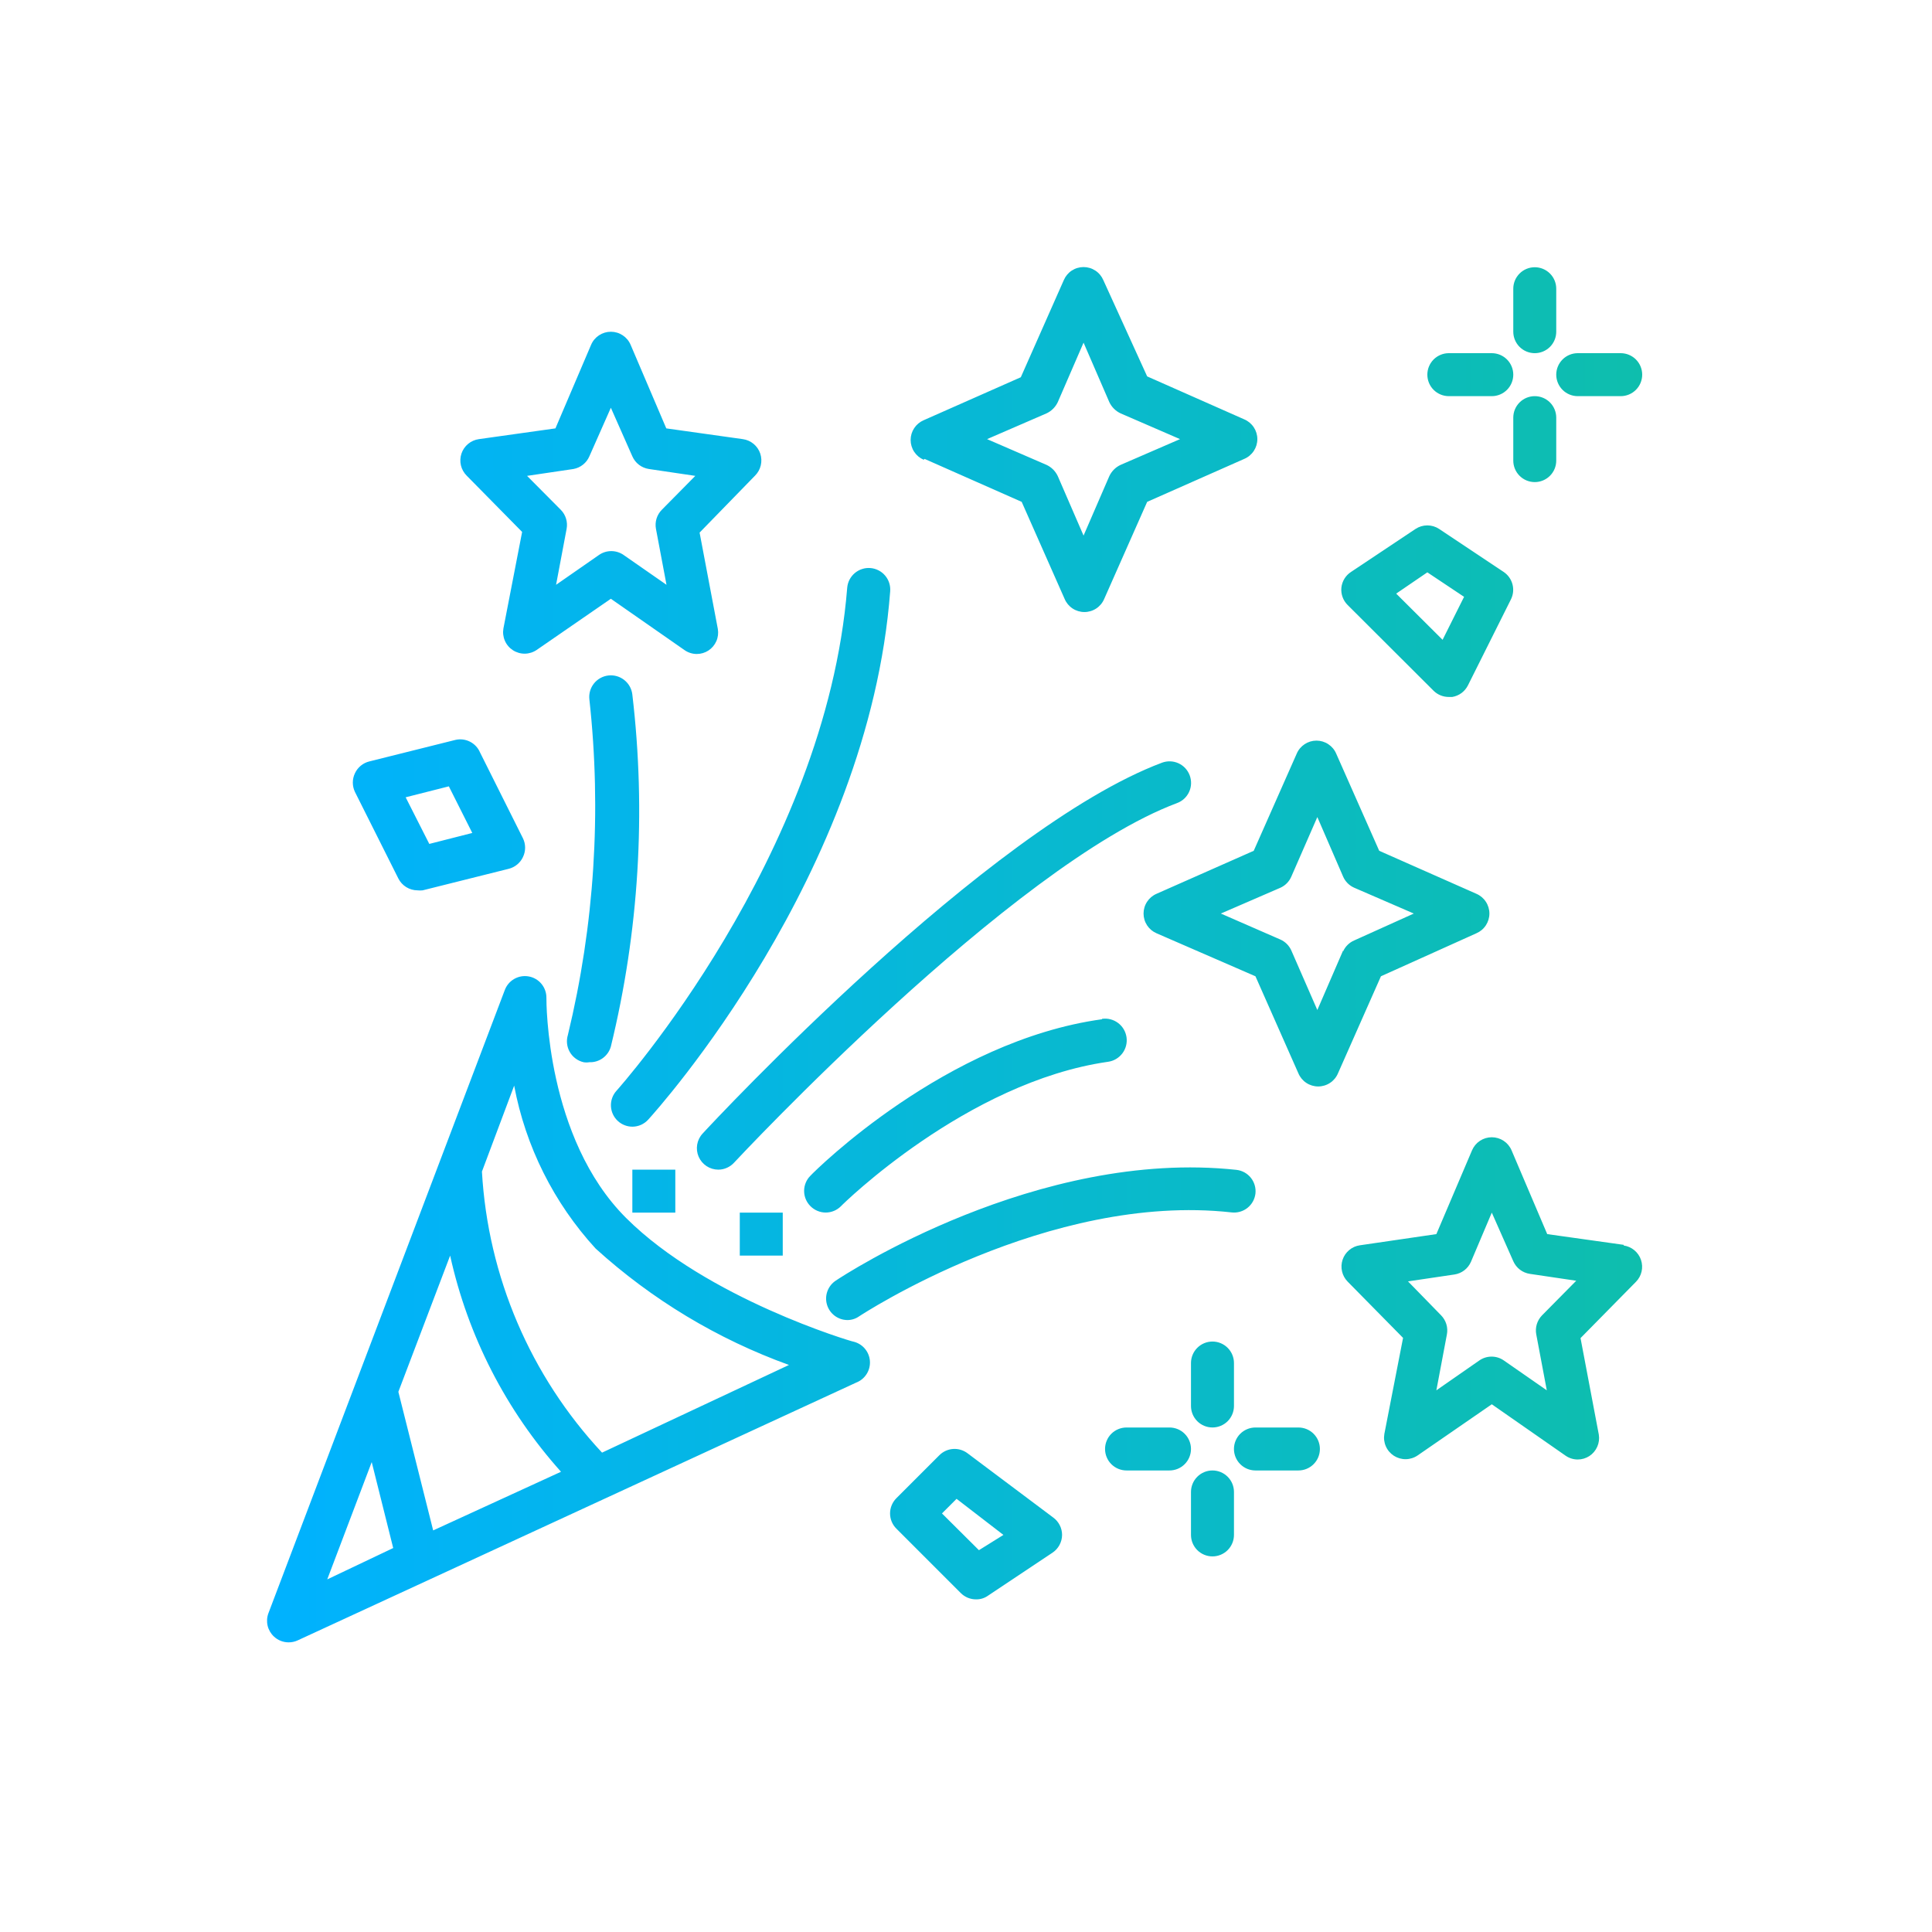 <svg width="100" height="100" viewBox="0 0 100 100" fill="none" xmlns="http://www.w3.org/2000/svg">
<path fill-rule="evenodd" clip-rule="evenodd" d="M47.855 23.752L52.882 25.976L55.106 31.003C55.191 31.204 55.334 31.375 55.516 31.495C55.698 31.615 55.911 31.679 56.129 31.679C56.347 31.679 56.56 31.615 56.742 31.495C56.924 31.375 57.067 31.204 57.152 31.003L59.377 25.976L64.403 23.752C64.604 23.667 64.775 23.524 64.895 23.342C65.016 23.16 65.08 22.947 65.08 22.729C65.08 22.511 65.016 22.298 64.895 22.116C64.775 21.934 64.604 21.791 64.403 21.706L59.377 19.482L57.108 14.499C57.022 14.299 56.88 14.127 56.698 14.007C56.516 13.887 56.303 13.823 56.085 13.823C55.867 13.823 55.653 13.887 55.471 14.007C55.289 14.127 55.147 14.299 55.062 14.499L52.837 19.526L47.81 21.75C47.61 21.836 47.439 21.978 47.319 22.16C47.198 22.342 47.134 22.555 47.134 22.773C47.134 22.991 47.198 23.205 47.319 23.387C47.439 23.569 47.61 23.711 47.81 23.797L47.855 23.752ZM54.172 21.394C54.426 21.274 54.63 21.07 54.75 20.816L56.085 17.735L57.419 20.816C57.539 21.07 57.744 21.274 57.998 21.394L61.078 22.729L57.998 24.064C57.744 24.183 57.539 24.388 57.419 24.642L56.085 27.722L54.75 24.642C54.63 24.388 54.426 24.183 54.172 24.064L51.091 22.729L54.172 21.394ZM27.025 27.533L26.057 32.527C26.019 32.743 26.045 32.965 26.133 33.166C26.22 33.367 26.365 33.537 26.549 33.656C26.733 33.775 26.949 33.837 27.168 33.834C27.387 33.831 27.6 33.763 27.781 33.639L31.618 30.992L35.432 33.65C35.618 33.78 35.84 33.85 36.066 33.85C36.279 33.85 36.488 33.788 36.667 33.672C36.848 33.554 36.99 33.386 37.077 33.189C37.164 32.992 37.191 32.773 37.156 32.56L36.211 27.567L39.08 24.62C39.227 24.473 39.331 24.289 39.378 24.087C39.426 23.885 39.416 23.674 39.351 23.477C39.285 23.281 39.165 23.106 39.005 22.974C38.846 22.842 38.652 22.757 38.446 22.729L34.487 22.173L32.641 17.847C32.556 17.646 32.413 17.475 32.231 17.355C32.049 17.235 31.836 17.171 31.618 17.171C31.4 17.171 31.187 17.235 31.005 17.355C30.823 17.475 30.68 17.646 30.595 17.847L28.749 22.173L24.79 22.729C24.584 22.757 24.39 22.842 24.231 22.974C24.071 23.106 23.951 23.281 23.885 23.477C23.819 23.674 23.81 23.885 23.857 24.087C23.905 24.289 24.009 24.473 24.156 24.62L27.025 27.533ZM29.683 24.275C29.863 24.242 30.033 24.165 30.177 24.05C30.32 23.936 30.433 23.788 30.506 23.619L31.618 21.105L32.73 23.619C32.805 23.792 32.923 23.943 33.073 24.058C33.223 24.172 33.4 24.247 33.586 24.275L35.989 24.631L34.254 26.388C34.127 26.516 34.034 26.673 33.981 26.846C33.929 27.018 33.919 27.201 33.953 27.378L34.498 30.269L32.274 28.723C32.088 28.594 31.867 28.525 31.64 28.525C31.414 28.525 31.192 28.594 31.006 28.723L28.782 30.269L29.327 27.378C29.361 27.201 29.351 27.018 29.299 26.846C29.247 26.673 29.153 26.516 29.027 26.388L27.281 24.631L29.683 24.275ZM44.152 69.438C44.085 69.438 36.589 67.214 32.408 63.043C28.258 58.905 28.281 51.832 28.282 51.647L28.282 51.644C28.284 51.382 28.193 51.127 28.026 50.925C27.859 50.723 27.625 50.586 27.367 50.54C27.109 50.493 26.842 50.539 26.615 50.67C26.387 50.801 26.214 51.008 26.124 51.255L13.891 83.507C13.815 83.713 13.802 83.937 13.853 84.151C13.905 84.365 14.018 84.558 14.18 84.708C14.385 84.9 14.655 85.007 14.936 85.008C15.097 85.009 15.257 84.975 15.403 84.908L44.318 71.562C44.541 71.476 44.731 71.32 44.858 71.117C44.986 70.915 45.044 70.677 45.026 70.438C45.007 70.2 44.912 69.974 44.754 69.793C44.597 69.613 44.386 69.489 44.152 69.438ZM23.299 64.99C24.217 69.151 26.194 73.005 29.038 76.178L22.421 79.214L20.619 72.04L23.299 64.99ZM19.24 75.677L20.352 80.126L16.938 81.749L19.24 75.677ZM31.162 75.188C27.453 71.214 25.254 66.068 24.945 60.641L26.613 56.193C27.204 59.341 28.664 62.261 30.828 64.623C33.739 67.266 37.139 69.314 40.837 70.65L31.162 75.188ZM80.084 63.877L84.044 64.433V64.467C84.247 64.496 84.438 64.582 84.596 64.713C84.754 64.845 84.872 65.017 84.938 65.212C85.003 65.407 85.014 65.616 84.968 65.816C84.922 66.016 84.821 66.2 84.677 66.346L81.808 69.26L82.754 74.254C82.789 74.466 82.761 74.685 82.674 74.882C82.587 75.08 82.445 75.248 82.264 75.366C82.085 75.481 81.877 75.543 81.664 75.543C81.437 75.543 81.216 75.473 81.03 75.343L77.215 72.685L73.378 75.332C73.198 75.456 72.984 75.524 72.765 75.527C72.546 75.53 72.331 75.468 72.147 75.35C71.962 75.231 71.817 75.06 71.73 74.859C71.642 74.658 71.616 74.436 71.654 74.22L72.622 69.249L69.753 66.335C69.609 66.189 69.508 66.005 69.463 65.805C69.417 65.605 69.427 65.395 69.493 65.201C69.558 65.006 69.677 64.834 69.835 64.702C69.992 64.57 70.183 64.485 70.387 64.456L74.346 63.877L76.192 59.54C76.278 59.339 76.42 59.168 76.602 59.048C76.784 58.928 76.997 58.864 77.215 58.864C77.433 58.864 77.647 58.928 77.828 59.048C78.01 59.168 78.153 59.339 78.238 59.54L80.084 63.877ZM79.545 68.539C79.598 68.367 79.691 68.21 79.817 68.081L81.586 66.291L79.184 65.935C78.997 65.907 78.82 65.832 78.671 65.718C78.521 65.603 78.403 65.452 78.327 65.279L77.215 62.765L76.136 65.312C76.061 65.485 75.943 65.636 75.793 65.751C75.643 65.866 75.467 65.94 75.28 65.968L72.878 66.324L74.591 68.081C74.717 68.21 74.81 68.367 74.863 68.539C74.915 68.711 74.925 68.894 74.891 69.071L74.346 71.963L76.57 70.417C76.756 70.287 76.978 70.218 77.204 70.218C77.431 70.218 77.652 70.287 77.838 70.417L80.062 71.963L79.517 69.071C79.483 68.894 79.493 68.711 79.545 68.539ZM76.906 47.898C76.786 48.08 76.615 48.222 76.414 48.308L71.477 50.532L69.252 55.559C69.167 55.76 69.024 55.931 68.842 56.051C68.66 56.171 68.447 56.235 68.229 56.235C68.011 56.235 67.798 56.171 67.616 56.051C67.434 55.931 67.291 55.76 67.206 55.559L64.982 50.532L59.866 48.308C59.665 48.222 59.494 48.08 59.374 47.898C59.254 47.716 59.19 47.503 59.19 47.285C59.19 47.067 59.254 46.853 59.374 46.672C59.494 46.489 59.665 46.347 59.866 46.261L64.893 44.037L67.117 39.011C67.202 38.81 67.345 38.639 67.527 38.519C67.709 38.398 67.922 38.334 68.14 38.334C68.358 38.334 68.571 38.398 68.753 38.519C68.935 38.639 69.078 38.81 69.163 39.011L71.388 44.037L76.414 46.261C76.615 46.347 76.786 46.489 76.906 46.672C77.026 46.853 77.091 47.067 77.091 47.285C77.091 47.503 77.026 47.716 76.906 47.898ZM68.185 52.278L69.519 49.197V49.242C69.634 48.987 69.84 48.785 70.097 48.675L73.178 47.285L70.097 45.95C69.838 45.838 69.631 45.631 69.519 45.372L68.185 42.291L66.839 45.372C66.729 45.629 66.527 45.836 66.272 45.95L63.191 47.285L66.272 48.63C66.525 48.742 66.727 48.944 66.839 49.197L68.185 52.278ZM30.206 54.98C30.305 54.997 30.406 54.997 30.506 54.98C30.755 54.99 31.001 54.915 31.203 54.767C31.404 54.62 31.551 54.409 31.618 54.169C33.072 48.211 33.449 42.042 32.73 35.952C32.698 35.657 32.549 35.387 32.318 35.202C32.086 35.016 31.791 34.93 31.496 34.962C31.201 34.995 30.931 35.143 30.745 35.374C30.559 35.606 30.473 35.902 30.506 36.197C31.144 42.008 30.768 47.886 29.394 53.568C29.349 53.714 29.334 53.868 29.351 54.02C29.368 54.172 29.416 54.319 29.492 54.451C29.568 54.584 29.671 54.699 29.794 54.79C29.916 54.881 30.057 54.946 30.206 54.98ZM64.744 60.962C64.927 61.191 65.013 61.484 64.982 61.776C64.965 61.921 64.92 62.062 64.849 62.19C64.778 62.318 64.682 62.43 64.567 62.521C64.453 62.612 64.321 62.679 64.18 62.719C64.04 62.759 63.892 62.771 63.747 62.754C54.25 61.698 44.563 68.07 44.463 68.137C44.284 68.262 44.07 68.328 43.851 68.326C43.615 68.322 43.385 68.242 43.197 68.099C43.009 67.956 42.871 67.756 42.804 67.529C42.737 67.302 42.744 67.059 42.825 66.837C42.905 66.614 43.054 66.423 43.251 66.291C43.673 66.002 53.705 59.44 64.003 60.552C64.294 60.586 64.561 60.733 64.744 60.962ZM31.985 58.028C32.189 58.213 32.455 58.316 32.73 58.317C32.885 58.317 33.039 58.284 33.181 58.221C33.322 58.157 33.449 58.065 33.553 57.95C34.02 57.438 44.964 45.272 46.076 30.603C46.087 30.457 46.07 30.31 46.025 30.171C45.98 30.031 45.908 29.902 45.813 29.791C45.718 29.679 45.602 29.587 45.471 29.521C45.341 29.454 45.199 29.413 45.053 29.402C44.906 29.39 44.76 29.407 44.62 29.453C44.481 29.498 44.352 29.57 44.24 29.665C44.129 29.76 44.037 29.876 43.97 30.006C43.903 30.137 43.863 30.279 43.851 30.425C42.739 44.327 32.018 56.337 31.907 56.46C31.71 56.678 31.608 56.966 31.622 57.26C31.637 57.554 31.767 57.83 31.985 58.028ZM41.95 60.853C42.239 60.541 48.978 53.868 57.041 52.756V52.734C57.187 52.714 57.336 52.722 57.478 52.759C57.621 52.796 57.755 52.861 57.873 52.95C57.991 53.038 58.09 53.15 58.165 53.277C58.239 53.404 58.288 53.544 58.309 53.691C58.329 53.837 58.321 53.985 58.284 54.128C58.247 54.271 58.182 54.405 58.093 54.523C58.004 54.64 57.893 54.739 57.766 54.814C57.639 54.889 57.498 54.938 57.352 54.958C50.035 56.004 43.584 62.365 43.529 62.432C43.425 62.536 43.302 62.619 43.167 62.675C43.031 62.732 42.886 62.761 42.739 62.761C42.592 62.761 42.447 62.732 42.312 62.675C42.176 62.619 42.053 62.536 41.95 62.432C41.845 62.328 41.763 62.205 41.706 62.07C41.65 61.934 41.621 61.789 41.621 61.642C41.621 61.495 41.65 61.35 41.706 61.215C41.763 61.079 41.845 60.956 41.95 60.853ZM61.579 40.133C61.528 39.996 61.45 39.87 61.351 39.762C61.251 39.655 61.131 39.568 60.998 39.507C60.864 39.446 60.72 39.412 60.574 39.407C60.427 39.402 60.281 39.426 60.144 39.477C51.102 42.869 36.956 58.028 36.367 58.673C36.22 58.831 36.122 59.029 36.086 59.242C36.05 59.455 36.076 59.674 36.162 59.872C36.248 60.07 36.39 60.239 36.571 60.358C36.751 60.477 36.962 60.54 37.179 60.541C37.331 60.541 37.482 60.509 37.621 60.447C37.761 60.386 37.887 60.297 37.99 60.185C38.135 60.029 52.37 44.771 60.922 41.568C61.06 41.517 61.186 41.44 61.294 41.34C61.401 41.241 61.488 41.121 61.549 40.987C61.61 40.854 61.644 40.71 61.649 40.563C61.654 40.417 61.63 40.271 61.579 40.133ZM38.291 62.765H40.515V64.99H38.291V62.765ZM34.954 60.541H32.73V62.766H34.954V60.541ZM74.564 35.992C74.428 35.937 74.305 35.855 74.201 35.752L69.753 31.314C69.635 31.198 69.545 31.056 69.49 30.901C69.434 30.745 69.413 30.578 69.43 30.414C69.448 30.25 69.502 30.092 69.589 29.951C69.675 29.811 69.792 29.692 69.931 29.602L73.267 27.378C73.448 27.258 73.661 27.194 73.879 27.194C74.096 27.194 74.309 27.258 74.49 27.378L77.827 29.602C78.052 29.752 78.216 29.98 78.285 30.242C78.355 30.504 78.326 30.783 78.205 31.025L75.981 35.474C75.902 35.631 75.788 35.767 75.647 35.872C75.506 35.976 75.342 36.045 75.169 36.074H74.991C74.844 36.075 74.699 36.047 74.564 35.992ZM75.78 30.892L73.879 29.624L72.266 30.725L74.668 33.116L75.78 30.892ZM54.528 78.557L50.079 75.221C49.865 75.059 49.6 74.98 49.332 74.998C49.064 75.017 48.812 75.131 48.622 75.321L46.398 77.545C46.294 77.649 46.211 77.772 46.155 77.907C46.098 78.043 46.069 78.188 46.069 78.335C46.069 78.482 46.098 78.627 46.155 78.763C46.211 78.898 46.294 79.021 46.398 79.124L49.734 82.461C49.838 82.564 49.962 82.645 50.097 82.701C50.233 82.756 50.378 82.784 50.524 82.783C50.743 82.787 50.957 82.721 51.136 82.594L54.472 80.37C54.625 80.269 54.751 80.132 54.838 79.971C54.925 79.81 54.972 79.63 54.973 79.447C54.973 79.274 54.932 79.104 54.855 78.95C54.778 78.795 54.666 78.661 54.528 78.557ZM50.669 80.237L48.756 78.335L49.512 77.579L51.937 79.447L50.669 80.237ZM21.027 45.917C20.853 45.809 20.711 45.655 20.619 45.472L18.372 40.99C18.3 40.839 18.262 40.674 18.262 40.506C18.262 40.339 18.3 40.173 18.372 40.022C18.443 39.871 18.546 39.737 18.675 39.632C18.804 39.526 18.955 39.45 19.118 39.411L23.566 38.299C23.821 38.238 24.089 38.27 24.323 38.388C24.557 38.506 24.742 38.703 24.845 38.944L27.069 43.392C27.142 43.543 27.18 43.708 27.18 43.876C27.18 44.043 27.142 44.209 27.069 44.36C26.999 44.511 26.895 44.645 26.766 44.75C26.637 44.856 26.486 44.932 26.324 44.971L21.876 46.084C21.787 46.094 21.697 46.094 21.609 46.084C21.403 46.083 21.202 46.025 21.027 45.917ZM24.445 43.114L23.232 40.701L20.997 41.268L22.22 43.681L24.445 43.114ZM62.758 76.111C62.462 76.111 62.18 76.228 61.971 76.437C61.763 76.645 61.645 76.928 61.645 77.223V79.447C61.645 79.742 61.763 80.025 61.971 80.234C62.18 80.442 62.462 80.559 62.758 80.559C63.052 80.559 63.335 80.442 63.544 80.234C63.752 80.025 63.87 79.742 63.87 79.447V77.223C63.87 76.928 63.752 76.645 63.544 76.437C63.335 76.228 63.052 76.111 62.758 76.111ZM61.971 69.764C62.18 69.555 62.462 69.438 62.758 69.438C63.052 69.438 63.335 69.555 63.544 69.764C63.752 69.972 63.87 70.255 63.87 70.55V72.774C63.87 73.069 63.752 73.352 63.544 73.561C63.335 73.769 63.052 73.886 62.758 73.886C62.462 73.886 62.18 73.769 61.971 73.561C61.763 73.352 61.645 73.069 61.645 72.774V70.55C61.645 70.255 61.763 69.972 61.971 69.764ZM60.533 73.887H58.309C58.014 73.887 57.731 74.004 57.522 74.212C57.314 74.421 57.197 74.704 57.197 74.999C57.197 75.294 57.314 75.577 57.522 75.785C57.731 75.994 58.014 76.111 58.309 76.111H60.533C60.828 76.111 61.111 75.994 61.319 75.785C61.528 75.577 61.645 75.294 61.645 74.999C61.645 74.704 61.528 74.421 61.319 74.212C61.111 74.004 60.828 73.887 60.533 73.887ZM64.982 73.887H67.206C67.501 73.887 67.784 74.004 67.992 74.212C68.201 74.421 68.318 74.704 68.318 74.999C68.318 75.294 68.201 75.577 67.992 75.785C67.784 75.994 67.501 76.111 67.206 76.111H64.982C64.687 76.111 64.404 75.994 64.195 75.785C63.987 75.577 63.869 75.294 63.869 74.999C63.869 74.704 63.987 74.421 64.195 74.212C64.404 74.004 64.687 73.887 64.982 73.887ZM79.439 20.505C79.144 20.505 78.861 20.622 78.653 20.83C78.444 21.039 78.327 21.322 78.327 21.617V23.841C78.327 24.136 78.444 24.419 78.653 24.627C78.861 24.836 79.144 24.953 79.439 24.953C79.734 24.953 80.017 24.836 80.226 24.627C80.434 24.419 80.551 24.136 80.551 23.841V21.617C80.551 21.322 80.434 21.039 80.226 20.83C80.017 20.622 79.734 20.505 79.439 20.505ZM80.226 17.955C80.017 18.163 79.734 18.28 79.439 18.28C79.144 18.28 78.861 18.163 78.653 17.955C78.444 17.746 78.327 17.463 78.327 17.168V14.944C78.327 14.649 78.444 14.366 78.653 14.158C78.861 13.949 79.144 13.832 79.439 13.832C79.734 13.832 80.017 13.949 80.226 14.158C80.434 14.366 80.551 14.649 80.551 14.944V17.168C80.551 17.463 80.434 17.746 80.226 17.955ZM74.991 20.505H77.215C77.51 20.505 77.793 20.387 78.001 20.179C78.21 19.97 78.327 19.688 78.327 19.392C78.327 19.098 78.21 18.815 78.001 18.606C77.793 18.398 77.51 18.28 77.215 18.28H74.991C74.696 18.28 74.413 18.398 74.204 18.606C73.996 18.815 73.879 19.098 73.879 19.392C73.879 19.688 73.996 19.97 74.204 20.179C74.413 20.387 74.696 20.505 74.991 20.505ZM83.888 20.505H81.664C81.369 20.505 81.086 20.387 80.877 20.179C80.669 19.97 80.551 19.688 80.551 19.392C80.551 19.098 80.669 18.815 80.877 18.606C81.086 18.398 81.369 18.28 81.664 18.28H83.888C84.183 18.28 84.466 18.398 84.674 18.606C84.883 18.815 85 19.098 85 19.392C85 19.688 84.883 19.97 84.674 20.179C84.466 20.387 84.183 20.505 83.888 20.505Z" fill="url(#paint0_linear_3601_2158)"/>
<defs>
<linearGradient id="paint0_linear_3601_2158" x1="13.824" y1="49.417" x2="85.005" y2="49.417" gradientUnits="userSpaceOnUse">
<stop stop-color="#00B2FF"/>
<stop offset="1" stop-color="#0EBEAD"/>
</linearGradient>
</defs>
</svg>

